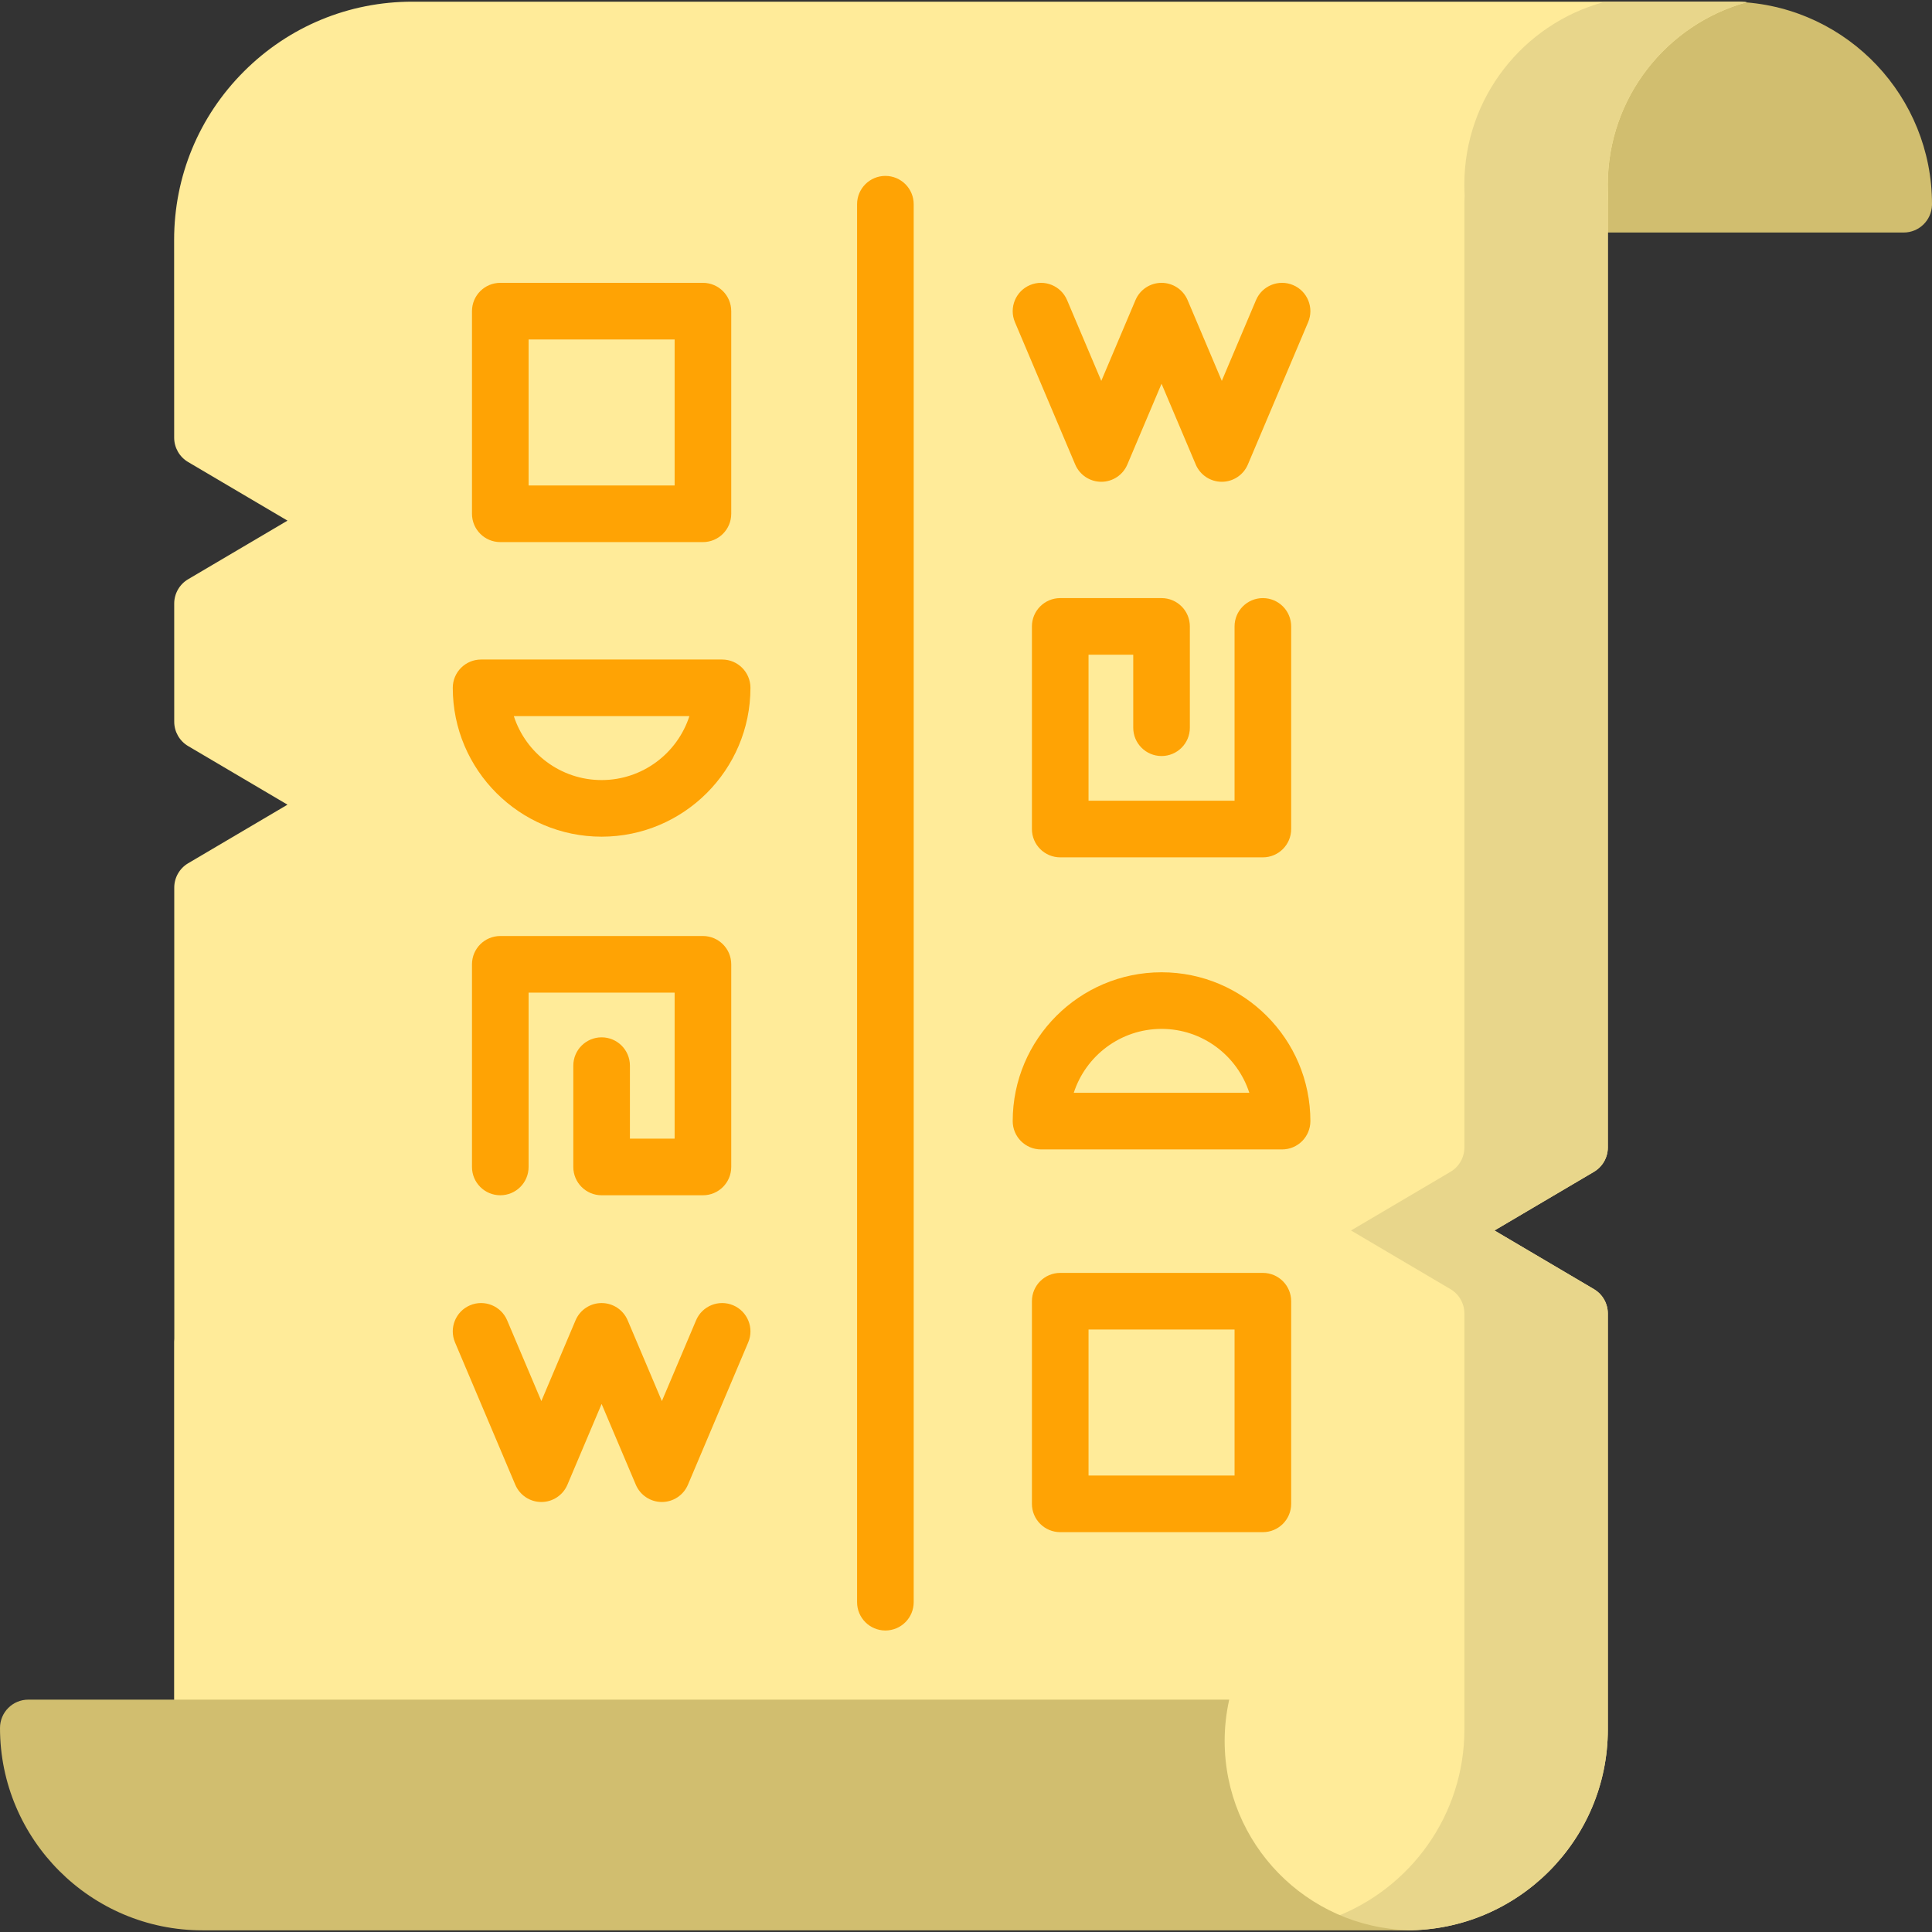 <?xml version="1.0" encoding="iso-8859-1"?>
<!-- Generator: Adobe Illustrator 19.0.0, SVG Export Plug-In . SVG Version: 6.00 Build 0)  -->
<svg version="1.1" id="Layer_1" xmlns="http://www.w3.org/2000/svg" xmlns:xlink="http://www.w3.org/1999/xlink" x="0px" y="0px"
	 viewBox="0 0 512.001 512.001" style="enable-background:new 0 0 512.001 512.001;" xml:space="preserve">
<rect x="0" y="0" width="512.001" height="512.001" fill="#333333" stroke="none"/>
<path style="fill:#D1BE6F;" d="M461.474,0.541c-0.286-0.018-0.571-0.018-0.857,0c-28.333,1.621-50.526,25.138-50.526,53.579
	c0,4.144,3.359,7.502,7.502,7.502h86.905c4.065,0,7.375-3.233,7.499-7.269c0.003-0.093,0.005-0.188,0.005-0.275
	C512,25.679,489.806,2.162,461.474,0.541z"/>
<path style="fill:#FFEB99;" d="M426.077,48.974c0-23.093,15.598-42.531,36.83-48.387c-0.144-0.017-0.286-0.038-0.432-0.046
	c-1.131-0.065-2.147-0.097-3.107-0.097H109.29c-16.87,0-32.728,6.568-44.655,18.497c-11.928,11.93-18.494,27.788-18.49,44.658
	l0.012,52.381c0,2.654,1.404,5.11,3.691,6.459l26.34,15.535l-26.332,15.531c-2.288,1.349-3.691,3.808-3.69,6.463l0.006,31.292
	c0,2.655,1.404,5.111,3.691,6.46l26.325,15.526l-26.319,15.524c-2.288,1.349-3.691,3.807-3.69,6.462
	c0.006,40.578,0.011,81.883,0.012,119.518c-0.031,0.275-0.046,0.556-0.046,0.839v102.332c0,4.144,3.359,7.502,7.502,7.502h265.947
	c3.659,26.035,26.082,46.131,53.11,46.131h0.148c29.358,0,53.242-23.884,53.242-53.242V348.097c0-2.655-1.403-5.112-3.691-6.461
	l-26.353-15.543l26.353-15.543c2.287-1.349,3.691-3.807,3.691-6.461V54.078c0-0.749,0.028-1.491,0.07-2.229
	C426.11,50.896,426.077,49.939,426.077,48.974z"/>
<path style="fill:#E8D68B;" d="M462.907,0.587c-0.144-0.017-0.286-0.038-0.432-0.046c-1.131-0.065-2.147-0.097-3.107-0.097h-38.016
	c0.96,0,1.976,0.031,3.108,0.097c0.146,0.008,0.289,0.029,0.432,0.046c-21.232,5.855-36.83,25.294-36.83,48.387
	c0,0.965,0.034,1.921,0.087,2.874c-0.042,0.739-0.07,1.481-0.07,2.229v250.009c0,2.655-1.403,5.112-3.69,6.461l-26.353,15.543
	l26.353,15.543c2.287,1.349,3.69,3.807,3.69,6.461v110.218c0,22.708-14.295,42.131-34.355,49.769
	c5.903,2.241,12.3,3.473,18.98,3.473h0.148c29.358,0,53.242-23.884,53.242-53.242V348.097c0-2.655-1.403-5.112-3.691-6.461
	l-26.353-15.543l26.353-15.543c2.287-1.349,3.691-3.807,3.691-6.461V54.078c0-0.749,0.028-1.491,0.07-2.229
	c-0.054-0.951-0.087-1.908-0.087-2.874C426.077,25.881,441.676,6.442,462.907,0.587z"/>
<g>
	<path style="fill:#FFA304;" d="M186.285,143.66h-53.702c-4.143,0-7.502-3.358-7.502-7.502V82.457c0-4.144,3.359-7.502,7.502-7.502
		h53.702c4.143,0,7.502,3.358,7.502,7.502v53.701C193.787,140.302,190.428,143.66,186.285,143.66z M140.085,128.656h38.699V89.959
		h-38.699V128.656z"/>
	<path style="fill:#FFA304;" d="M234.637,432.1c-4.143,0-7.502-3.358-7.502-7.502V54.12c0-4.144,3.359-7.502,7.502-7.502
		s7.502,3.358,7.502,7.502V424.6C242.138,428.743,238.78,432.1,234.637,432.1z"/>
	<path style="fill:#FFA304;" d="M159.434,221.728c-21.749,0-39.444-17.694-39.444-39.444c0-4.144,3.359-7.502,7.502-7.502h63.883
		c4.143,0,7.502,3.358,7.502,7.502C198.877,204.034,181.183,221.728,159.434,221.728z M136.172,189.786
		c3.173,9.818,12.402,16.939,23.262,16.939s20.089-7.121,23.262-16.939H136.172z"/>
	<path style="fill:#FFA304;" d="M186.285,316.76h-26.851c-4.143,0-7.502-3.359-7.502-7.502v-26.851c0-4.144,3.359-7.502,7.502-7.502
		s7.502,3.358,7.502,7.502v19.349h11.848v-38.699h-38.699v46.2c0,4.143-3.359,7.502-7.502,7.502s-7.502-3.359-7.502-7.502v-53.702
		c0-4.144,3.359-7.502,7.502-7.502h53.702c4.143,0,7.502,3.358,7.502,7.502v53.702C193.787,313.401,190.428,316.76,186.285,316.76z"
		/>
	<path style="fill:#FFA304;" d="M175.405,398.045L175.405,398.045c-3.013,0-5.733-1.802-6.908-4.577l-9.063-21.404l-9.063,21.404
		c-1.174,2.775-3.895,4.577-6.908,4.577c-3.013,0-5.733-1.802-6.908-4.577l-15.971-37.72c-1.615-3.814,0.168-8.217,3.983-9.832
		c3.816-1.616,8.217,0.168,9.833,3.983l9.063,21.404l9.063-21.404c1.174-2.775,3.895-4.577,6.908-4.577s5.733,1.802,6.908,4.577
		l9.063,21.404l9.063-21.404c1.614-3.815,6.018-5.599,9.833-3.983c3.815,1.615,5.598,6.018,3.983,9.832l-15.971,37.72
		C181.138,396.243,178.416,398.045,175.405,398.045z"/>
	<path style="fill:#FFA304;" d="M334.673,406.037h-53.701c-4.143,0-7.502-3.358-7.502-7.502v-53.702
		c0-4.144,3.359-7.502,7.502-7.502h53.701c4.143,0,7.502,3.358,7.502,7.502v53.702C342.175,402.678,338.816,406.037,334.673,406.037
		z M288.474,391.033h38.698v-38.699h-38.698V391.033z"/>
	<path style="fill:#FFA304;" d="M339.764,304.61h-63.883c-4.143,0-7.502-3.359-7.502-7.502c0-21.749,17.694-39.444,39.444-39.444
		c21.749,0,39.444,17.694,39.444,39.444C347.266,301.253,343.907,304.61,339.764,304.61z M284.56,289.607h46.525
		c-3.173-9.817-12.402-16.939-23.262-16.939C296.963,272.668,287.733,279.79,284.56,289.607z"/>
	<path style="fill:#FFA304;" d="M334.673,227.207h-53.701c-4.143,0-7.502-3.358-7.502-7.502v-53.701
		c0-4.144,3.359-7.502,7.502-7.502h26.851c4.143,0,7.502,3.358,7.502,7.502v26.851c0,4.144-3.359,7.502-7.502,7.502
		s-7.502-3.358-7.502-7.502v-19.349h-11.848v38.698h38.698v-46.199c0-4.144,3.359-7.502,7.502-7.502s7.502,3.358,7.502,7.502v53.701
		C342.175,223.848,338.816,227.207,334.673,227.207z"/>
	<path style="fill:#FFA304;" d="M323.793,127.678c-3.013,0-5.733-1.802-6.908-4.577l-9.063-21.404l-9.063,21.404
		c-1.174,2.776-3.895,4.577-6.908,4.577s-5.733-1.802-6.908-4.577l-15.971-37.719c-1.615-3.814,0.167-8.217,3.983-9.832
		c3.814-1.615,8.218,0.167,9.833,3.983l9.063,21.404l9.063-21.404c1.174-2.775,3.895-4.577,6.908-4.577
		c3.013,0,5.733,1.802,6.908,4.577l9.063,21.404l9.063-21.404c1.615-3.815,6.018-5.598,9.832-3.983
		c3.816,1.615,5.598,6.018,3.983,9.832l-15.971,37.719C329.527,125.876,326.806,127.678,323.793,127.678z"/>
</g>
<path style="fill:#D1BE6F;" d="M324.547,461.356c0-3.757,0.426-7.412,1.208-10.933H7.502c-4.143,0-7.502,3.358-7.502,7.502
	c0,29.573,24.059,53.633,53.633,53.633h319.07c0.23,0,0.457-0.014,0.683-0.034C346.292,510.799,324.547,488.625,324.547,461.356z"/>
<g>
</g>
<g>
</g>
<g>
</g>
<g>
</g>
<g>
</g>
<g>
</g>
<g>
</g>
<g>
</g>
<g>
</g>
<g>
</g>
<g>
</g>
<g>
</g>
<g>
</g>
<g>
</g>
<g>
</g>
</svg>
